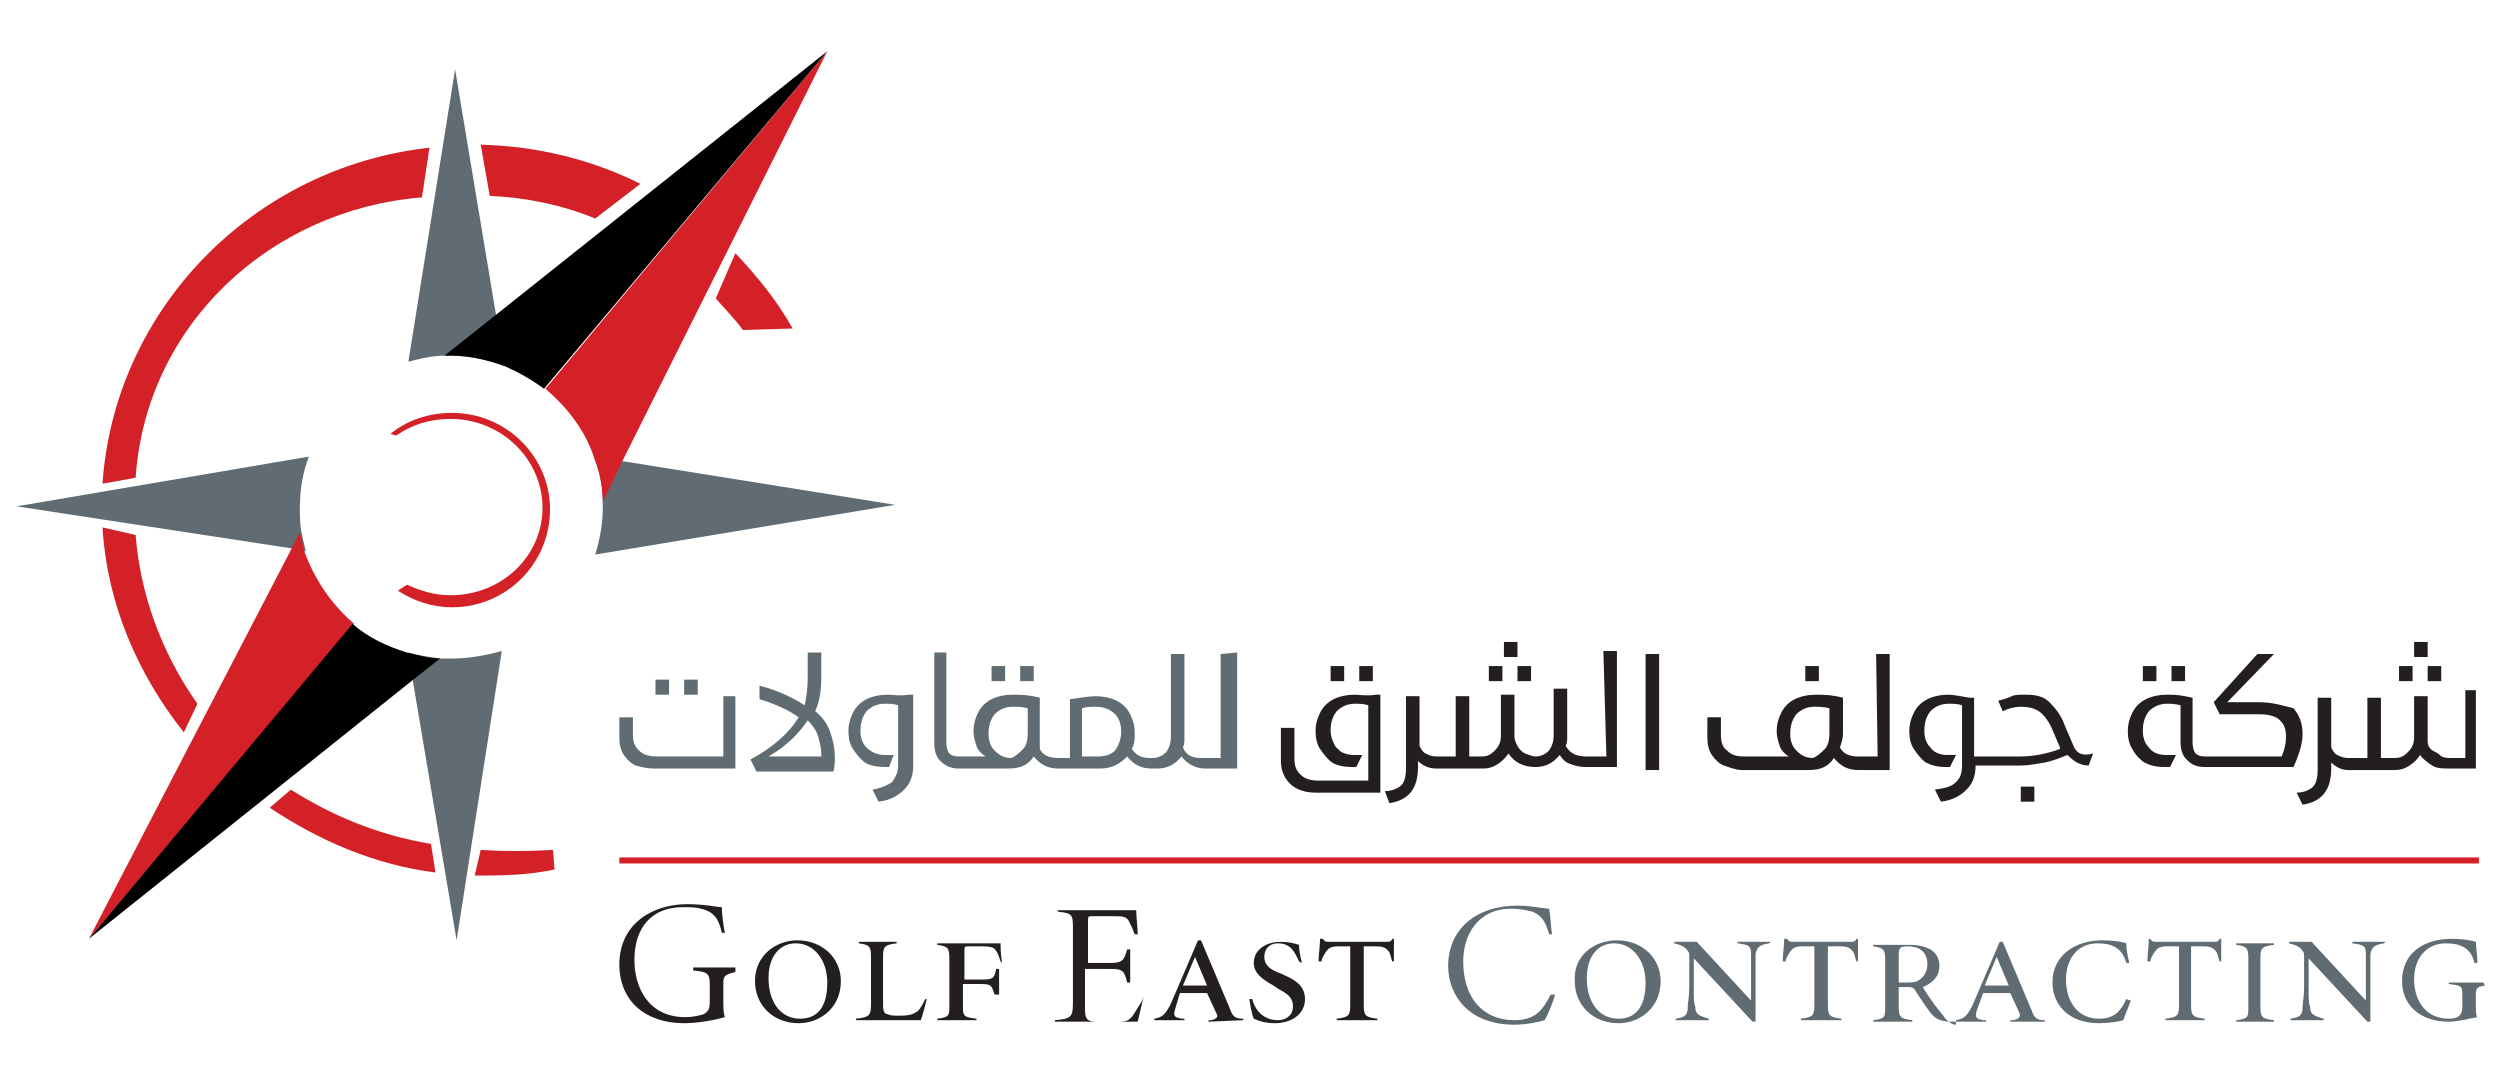 <?xml version="1.0" encoding="utf-8"?>
<!-- Generator: Adobe Illustrator 26.5.0, SVG Export Plug-In . SVG Version: 6.00 Build 0)  -->
<svg version="1.1" id="Layer_1" xmlns="http://www.w3.org/2000/svg" xmlns:xlink="http://www.w3.org/1999/xlink" x="0px" y="0px"
	 viewBox="0 0 165.9 71.3" style="enable-background:new 0 0 165.9 71.3;" xml:space="preserve">
<style type="text/css">
	.st0{fill:#616C72;}
	.st1{fill:#D42027;}
	.st2{fill:#231F20;}
</style>
<g>
	<g>
		<path class="st0" d="M33.5,24.3c-1.1-0.4-2.3-0.7-3.6-0.7c-0.1,0-0.3,0-0.4,0c-0.8,0-1.6,0.2-2.4,0.4l3.1-19.4l2.7,16.2L33.5,24.3
			z"/>
		<path class="st0" d="M39.5,36.8c0.3-1,0.5-2,0.5-3.1c0-0.1,0-0.3,0-0.4c0-1-0.2-2-0.6-3l1.9,0.3l18.1,2.9L39.5,36.8z"/>
		<g>
			<path class="st0" d="M33.3,43.2l-3,19.2l-2.9-17.2l-0.3-1.9c0.7,0.2,1.4,0.3,2.2,0.4c0.2,0,0.5,0,0.7,0
				C31.1,43.7,32.2,43.5,33.3,43.2z"/>
			<path class="st0" d="M20,35.3c0.1,0.5,0.2,0.9,0.3,1.3l-0.9-0.2L1.1,33.6l19.4-3.3c-0.4,1-0.6,2.2-0.6,3.4
				C19.9,34.2,19.9,34.8,20,35.3z"/>
		</g>
		<path class="st1" d="M23.5,41.4L5.9,62.3l13.4-25.8l0.6-1.2c0.1,0.5,0.2,0.9,0.3,1.3C20.9,38.5,22,40.1,23.5,41.4z"/>
		<path d="M29.2,43.7l-1.9,1.5L5.9,62.3l17.5-20.9c1,0.9,2.3,1.5,3.6,1.9C27.8,43.5,28.5,43.7,29.2,43.7z"/>
		<path class="st1" d="M54.9,3.4L41.3,30.6L40,33.3c0-1-0.2-2-0.6-3c-0.6-1.8-1.8-3.3-3.2-4.5L54.9,3.4z"/>
		<path d="M54.9,3.4L36.1,25.8c-0.8-0.6-1.7-1.1-2.6-1.5c-1.1-0.4-2.3-0.7-3.6-0.7c-0.1,0-0.3,0-0.4,0l3.4-2.7L54.9,3.4z"/>
		<path class="st1" d="M9,31.7l-2.2,0.4c0.8-11.6,10-21,21.7-22.3L28,13.1C18,13.9,9.7,21.5,9,31.7z"/>
		<path class="st1" d="M9,35.5c0.3,3.9,1.7,7.8,4.1,11.2l-0.9,1.9C9.1,44.7,7.1,40,6.8,35L9,35.5z"/>
		<path class="st1" d="M28.6,56l0.3,1.9c-4-0.5-7.7-2.1-11-4.3l1.4-1.2C22,54.1,25,55.4,28.6,56z"/>
		<path class="st1" d="M36.8,57.7c-1.4,0.3-2.9,0.4-4.5,0.4c-0.3,0-0.5,0-0.8,0l0.4-1.7c1.5,0.1,3.1,0.1,4.8,0h0L36.8,57.7z"/>
		<path class="st1" d="M42.5,12.2l-3,2.3c-2.2-0.9-4.6-1.4-7-1.5l-0.6-3.4C35.7,9.7,39.3,10.6,42.5,12.2z"/>
		<path class="st1" d="M52.6,21.8l-3.3,0.1c-0.5-0.7-1.2-1.4-1.8-2.1l1.3-3C50.3,18.4,51.6,20,52.6,21.8z"/>
		<path class="st1" d="M36.5,33.8c0,3.6-2.9,6.5-6.5,6.5c-1.3,0-2.5-0.4-3.6-1.1l0.6-0.4c0.9,0.4,1.8,0.7,2.9,0.7
			c3.4,0,6.1-2.6,6.1-5.8s-2.7-5.9-6.1-5.9c-1.4,0-2.6,0.4-3.6,1.1l-0.4-0.1c1.1-0.9,2.5-1.4,4.1-1.4C33.6,27.4,36.5,30.3,36.5,33.8
			z"/>
	</g>
	<rect x="41.1" y="56.9" class="st1" width="123.4" height="0.4"/>
	<g>
		<g>
			<rect x="45.4" y="45.1" class="st0" width="0.9" height="1"/>
			<path class="st0" d="M48,50.2h-4.4c-0.5,0-0.9-0.1-1.2-0.4s-0.4-0.6-0.4-1v-1.2h-0.9V49c0,0.4,0.1,0.8,0.3,1.1s0.5,0.6,0.8,0.7
				S43,51,43.4,51h5.4v-4.8H48V50.2z"/>
			<rect x="43.5" y="45.1" class="st0" width="0.9" height="1"/>
			<path class="st0" d="M54.1,47.2c0.3-0.7,0.4-1.4,0.4-2.2v-1.7h-0.9v1.7c0,0.7-0.1,1.3-0.2,1.8c-0.8-0.5-1.8-1-3-1.3v0.9
				c1,0.3,1.9,0.7,2.6,1.2c-0.6,1-1.7,2-3.2,2.8l0.4,0.8h5.1c0.1-0.3,0.1-0.7,0.1-1c0-0.5-0.1-1-0.3-1.6S54.5,47.5,54.1,47.2z
				 M54.5,50.2H51c1.2-0.7,2-1.5,2.6-2.4c0.3,0.3,0.6,0.7,0.7,1.1c0.1,0.4,0.2,0.7,0.2,1.1C54.5,50.1,54.5,50.2,54.5,50.2z"/>
			<path class="st0" d="M58.9,46.1c-0.5,0-1,0.1-1.4,0.3c-0.4,0.2-0.7,0.5-0.9,0.9c-0.2,0.4-0.3,0.8-0.3,1.2c0,0.5,0.1,0.9,0.3,1.2
				s0.5,0.7,0.8,0.9s0.8,0.3,1.3,0.3H59l0.3-0.8h-0.6c-0.5,0-0.9-0.2-1.2-0.5s-0.4-0.7-0.4-1.1c0-0.5,0.1-0.9,0.4-1.3
				c0.3-0.3,0.7-0.5,1.2-0.5c0.3,0,0.6,0,0.9,0.1v4c0,0.5-0.2,0.8-0.4,1.1c-0.3,0.2-0.7,0.4-1.3,0.5l0.4,0.8
				c0.8-0.1,1.3-0.4,1.7-0.8c0.4-0.4,0.6-0.9,0.6-1.6v-4.7c-0.1,0-0.2,0-0.3,0C59.7,46.2,59.3,46.1,58.9,46.1z"/>
			<rect x="65.8" y="44.2" class="st0" width="0.9" height="1"/>
			<rect x="67.7" y="44.2" class="st0" width="0.9" height="1"/>
			<path class="st0" d="M81,43.4v6.9h-1.3c-0.6,0-1-0.2-1.2-0.7c0.1-0.2,0.1-0.4,0.1-0.6v-5.6h-0.9v5.5c0,0.4-0.1,0.7-0.3,1
				c-0.2,0.2-0.5,0.4-0.9,0.4h-0.2c-0.6,0-0.9-0.2-1.2-0.6c0.2-0.3,0.2-0.7,0.2-1.1c0-0.4-0.1-0.8-0.3-1.2s-0.5-0.7-0.9-0.9
				s-0.9-0.3-1.4-0.3c-0.4,0-1,0.1-1.7,0.2v3.9h-0.8c-0.6,0-1-0.2-1.2-0.6C69,49.3,69,49,69,48.7v-2.4c-0.8-0.2-1.3-0.2-1.8-0.2
				c-0.5,0-1,0.1-1.4,0.3c-0.4,0.2-0.7,0.5-0.9,0.9c-0.2,0.4-0.3,0.8-0.3,1.2c0,0.4,0.1,0.7,0.2,1c0.1,0.3,0.3,0.5,0.6,0.7h-1.6
				h-0.2c-0.3,0-0.5-0.1-0.6-0.2s-0.2-0.4-0.2-0.7v-6H62v6c0,0.5,0.1,0.9,0.4,1.2s0.7,0.5,1.2,0.5h0.4h2.9c0.8,0,1.3-0.2,1.7-0.8
				c0.4,0.5,0.9,0.8,1.6,0.8h2.8c0.8,0,1.3-0.3,1.8-0.8c0.4,0.5,0.9,0.8,1.6,0.8h0.4c0.7,0,1.2-0.3,1.6-0.8c0.4,0.5,0.9,0.8,1.6,0.8
				h2.1v-7.7L81,43.4L81,43.4z M68.2,48.7c0,0.4-0.1,0.8-0.3,1s-0.5,0.5-0.8,0.6c-0.5,0-0.8-0.2-1.1-0.5s-0.4-0.7-0.4-1.1
				c0-0.5,0.1-0.9,0.4-1.3c0.3-0.3,0.7-0.5,1.2-0.5c0.3,0,0.6,0,1,0.1V48.7z M74,49.8c-0.3,0.3-0.7,0.4-1.2,0.4h-1V47
				c0.3-0.1,0.6-0.1,0.9-0.1c0.6,0,1,0.2,1.3,0.5c0.3,0.3,0.4,0.7,0.4,1.2C74.4,49.1,74.2,49.5,74,49.8z"/>
		</g>
		<g>
			<path class="st2" d="M89.9,46.1c-0.5,0-1,0.1-1.4,0.3c-0.4,0.2-0.7,0.5-0.9,0.9c-0.2,0.4-0.3,0.8-0.3,1.2c0,0.5,0.1,0.9,0.3,1.2
				s0.5,0.7,0.8,0.9s0.8,0.3,1.3,0.3h0.3l0.4-0.8h-0.6c-0.3,0-0.6-0.1-0.8-0.2c-0.2-0.2-0.4-0.3-0.5-0.6c-0.1-0.2-0.2-0.5-0.2-0.8
				c0-0.5,0.1-0.9,0.4-1.3c0.3-0.3,0.7-0.5,1.2-0.5c0.3,0,0.6,0,0.9,0.1v5h-3.3c-0.5,0-0.9-0.1-1.2-0.4s-0.4-0.6-0.4-1v-2.1H85v2.2
				c0,0.6,0.2,1.1,0.6,1.5s1,0.6,1.7,0.6h4.3v-6.5l-0.3,0C90.7,46.2,90.2,46.1,89.9,46.1z"/>
			<rect x="90.2" y="44.2" class="st2" width="0.9" height="1"/>
			<rect x="88.3" y="44.2" class="st2" width="0.9" height="1"/>
			<rect x="98.8" y="44.2" class="st2" width="0.9" height="1"/>
			<rect x="100.7" y="44.2" class="st2" width="0.9" height="1"/>
			<rect x="99.8" y="42.6" class="st2" width="0.9" height="1"/>
			<path class="st2" d="M106.6,50.2h-1.3c-0.7,0-1.1-0.2-1.4-0.7c0.1-0.2,0.1-0.4,0.1-0.6v-3.2h-0.9v3.1c0,0.4-0.1,0.7-0.3,1
				c-0.2,0.2-0.5,0.4-0.9,0.4c-0.2,0-0.4-0.1-0.7-0.2c-0.2-0.1-0.4-0.3-0.5-0.5s-0.2-0.4-0.2-0.6v-2.8h-0.9v2.7c0,0.4-0.1,0.7-0.4,1
				s-0.5,0.4-0.9,0.4h-0.8v-4h-0.9v4h-1.3l0,0l0,0c-0.3,0-0.5-0.1-0.7-0.2s-0.3-0.3-0.4-0.5v-3.3h-0.9v4.8c0,0.5-0.1,0.9-0.3,1.1
				s-0.6,0.4-1.1,0.4l0.3,0.8c1.3-0.2,1.9-1,1.9-2.4v-0.4c0.3,0.3,0.7,0.5,1.2,0.5l0,0l0,0h3.1c0.4,0,0.7-0.1,1-0.3s0.5-0.4,0.7-0.7
				c0.4,0.6,1,0.9,1.8,0.9c0.7,0,1.2-0.3,1.6-0.8c0.2,0.3,0.4,0.5,0.7,0.6s0.6,0.2,1,0.2h2.1v-7.7h-0.9L106.6,50.2L106.6,50.2z"/>
			<rect x="109.2" y="43.4" class="st2" width="0.9" height="7.7"/>
			<rect x="119.8" y="44.2" class="st2" width="0.9" height="1"/>
			<path class="st2" d="M124.6,50.2h-1.3c-0.6,0-1-0.2-1.2-0.6c0.1-0.3,0.2-0.6,0.2-0.9v-2.4c-0.8-0.2-1.3-0.2-1.8-0.2
				c-0.5,0-1,0.1-1.4,0.3c-0.4,0.2-0.7,0.5-0.9,0.9c-0.2,0.4-0.3,0.8-0.3,1.2c0,0.4,0.1,0.7,0.2,1c0.1,0.3,0.3,0.5,0.6,0.7h-2.9
				c-0.6,0-0.9-0.1-1.2-0.4c-0.3-0.2-0.4-0.6-0.4-1v-1.2h-0.9V49c0,0.4,0.1,0.8,0.3,1.1s0.5,0.6,0.8,0.7s0.8,0.3,1.2,0.3h4.4
				c0.8,0,1.3-0.2,1.7-0.8c0.4,0.5,0.9,0.8,1.6,0.8h2.1v-7.7h-0.9L124.6,50.2L124.6,50.2z M121.4,48.7c0,0.4-0.1,0.8-0.3,1
				s-0.5,0.5-0.8,0.6c-0.5,0-0.8-0.2-1.1-0.5s-0.4-0.7-0.4-1.1c0-0.5,0.1-0.9,0.4-1.3c0.3-0.3,0.7-0.5,1.2-0.5c0.3,0,0.6,0,1,0.1
				C121.4,47,121.4,48.7,121.4,48.7z"/>
			<path class="st2" d="M137.6,49.5l-0.6-1.4c-0.2-0.6-0.6-1.1-1-1.5c-0.4-0.4-0.9-0.5-1.6-0.5c-0.4,0-0.7,0-0.9,0.1
				c-0.2,0.1-0.5,0.2-0.9,0.3l0.3,0.7c0.4-0.2,0.8-0.3,1.2-0.3c0.5,0,0.9,0.1,1.2,0.3c0.3,0.2,0.6,0.6,0.8,1l0.6,1.4l0,0.1
				c-0.8,0.3-1.7,0.5-2.7,0.5h-2h-1v-3.9c-0.1,0-0.2,0-0.3,0c-0.6-0.1-1.1-0.2-1.4-0.2c-0.5,0-1,0.1-1.4,0.3
				c-0.4,0.2-0.7,0.5-0.9,0.9c-0.2,0.4-0.3,0.8-0.3,1.2c0,0.5,0.1,0.9,0.3,1.2s0.5,0.7,0.8,0.9c0.4,0.2,0.8,0.3,1.3,0.3h0.3l0.4-0.8
				h-0.6c-0.5,0-0.9-0.2-1.1-0.5c-0.3-0.3-0.4-0.7-0.4-1.1c0-0.5,0.1-0.9,0.4-1.3c0.3-0.3,0.7-0.5,1.2-0.5c0.3,0,0.6,0,0.9,0.1v4
				c0,0.5-0.1,0.8-0.4,1.1s-0.7,0.4-1.4,0.5l0.4,0.8c0.8-0.1,1.3-0.4,1.7-0.8s0.6-0.9,0.6-1.6h1h2c0.5,0,1-0.1,1.6-0.2
				c0.5-0.1,1-0.3,1.5-0.5c0.4,0.4,0.8,0.7,1.4,0.7l0.3-0.8C138.2,50.2,137.8,50,137.6,49.5z"/>
			<rect x="134.1" y="52.2" class="st2" width="0.9" height="1"/>
			<rect x="142.2" y="44.2" class="st2" width="0.9" height="1"/>
			<rect x="144.1" y="44.2" class="st2" width="0.9" height="1"/>
			<path class="st2" d="M149.9,46.6h-2.1l3.1-3.2h-1.1l-2.9,3.2l0.4,0.8h2.6c0.6,0,1.1,0.1,1.4,0.4s0.4,0.6,0.4,1.1
				c0,0.4-0.1,0.9-0.3,1.3h-4.9h-0.2c-0.3,0-0.5-0.1-0.6-0.2s-0.2-0.4-0.2-0.7l0-3l-0.5-0.1c-0.5-0.1-0.9-0.1-1.2-0.1
				c-0.5,0-1,0.1-1.4,0.3c-0.4,0.2-0.7,0.5-0.9,0.9c-0.2,0.4-0.3,0.8-0.3,1.2c0,0.5,0.1,0.9,0.3,1.2c0.2,0.4,0.5,0.7,0.8,0.9
				c0.4,0.2,0.8,0.3,1.3,0.3h0.4l0.4-0.8h-0.7c-0.5,0-0.9-0.2-1.1-0.5c-0.3-0.3-0.4-0.7-0.4-1.1c0-0.5,0.1-0.9,0.4-1.3
				c0.3-0.3,0.7-0.5,1.2-0.5c0.2,0,0.5,0,0.9,0.1v2.4c0,0.5,0.1,0.9,0.4,1.2s0.6,0.5,1.2,0.5h0.4h5.5c0.4-0.9,0.6-1.6,0.6-2.2
				c0-0.7-0.2-1.2-0.6-1.7C151.4,46.8,150.8,46.6,149.9,46.6z"/>
			<rect x="161.1" y="44.2" class="st2" width="0.9" height="1"/>
			<rect x="160.2" y="42.6" class="st2" width="0.9" height="1"/>
			<path class="st2" d="M163.6,45.8v4.5h-1c-0.2,0-0.5,0-0.7-0.2s-0.4-0.2-0.6-0.4s-0.2-0.4-0.2-0.6v-2.9h-0.9v2.7
				c0,0.4-0.1,0.7-0.4,1s-0.5,0.4-0.9,0.4H158v-4h-0.9v4h-1.3l0,0l0,0c-0.3,0-0.5-0.1-0.7-0.2c-0.2-0.1-0.3-0.3-0.4-0.5v-3.3h-0.9
				v4.8c0,0.5-0.1,0.9-0.3,1.1s-0.6,0.4-1.1,0.4l0.4,0.8c1.3-0.2,1.9-1,1.9-2.4v-0.4c0.3,0.3,0.7,0.5,1.1,0.5l0,0l0,0h3.1
				c0.4,0,0.7-0.1,1-0.3s0.5-0.4,0.7-0.7c0.2,0.3,0.5,0.5,0.8,0.7c0.3,0.2,0.7,0.2,1.1,0.2h1.8v-5.2L163.6,45.8L163.6,45.8z"/>
			<rect x="159.2" y="44.2" class="st2" width="0.9" height="1"/>
		</g>
	</g>
	<g>
		<path class="st2" d="M48.8,64.5C48,64.7,48,64.8,48,65.4v1c0,0.4,0,0.8,0.1,1.1c-0.7,0.2-1.8,0.4-2.7,0.4c-2.6,0-4.3-1.5-4.3-3.9
			c0-2.7,2.2-4,4.5-4c1.2,0,2,0.2,2.3,0.2c0,0.4,0.1,1.2,0.2,1.7l-0.2,0c-0.2-0.9-0.5-1.4-1.4-1.6c-0.3-0.1-0.7-0.1-1.2-0.1
			c-2,0-3.2,1.3-3.2,3.5c0,1.8,0.9,3.8,3.4,3.8c0.4,0,0.9-0.1,1.2-0.2c0.3-0.2,0.4-0.3,0.4-0.9v-1c0-0.8-0.1-0.9-1.1-1v-0.2h2.8
			L48.8,64.5L48.8,64.5z"/>
		<path class="st2" d="M52.9,62.4c1.7,0,2.9,1.2,2.9,2.7c0,1.8-1.4,2.8-2.8,2.8c-1.7,0-2.9-1.2-2.9-2.8
			C50.1,63.4,51.5,62.4,52.9,62.4z M52.8,62.6c-1,0-1.8,0.8-1.8,2.3c0,1.6,0.8,2.7,2.1,2.7c1,0,1.8-0.6,1.8-2.4
			C54.9,63.8,54.1,62.6,52.8,62.6z"/>
		<path class="st2" d="M61.5,66.3c-0.1,0.4-0.3,1.2-0.4,1.4h-4.3v-0.1c0.9-0.1,1-0.2,1-1v-3.1c0-0.7-0.1-0.8-0.8-0.9v-0.1h2.5v0.1
			c-0.8,0.1-0.9,0.2-0.9,0.9v3.2c0,0.4,0.1,0.6,0.3,0.6c0.2,0.1,0.4,0.1,0.8,0.1c0.7,0,0.9-0.1,1.2-0.3c0.2-0.2,0.3-0.4,0.5-0.8
			L61.5,66.3z"/>
		<path class="st2" d="M66.4,63.8c-0.1-0.3-0.2-0.6-0.3-0.7c-0.1-0.2-0.3-0.3-0.9-0.3h-0.9c-0.3,0-0.3,0-0.3,0.3V65h1.2
			c0.7,0,0.8-0.1,0.9-0.7h0.2V66H66c-0.2-0.6-0.2-0.7-0.9-0.7h-1.2v1.4c0,0.7,0,0.8,0.9,0.9v0.1h-2.6v-0.1c0.8-0.1,0.8-0.2,0.8-0.9
			v-3.1c0-0.7-0.1-0.8-0.8-0.9v-0.1h3c0.4,0,0.8,0,1.2,0c0,0.2,0,0.8,0.1,1.3L66.4,63.8z"/>
		<path class="st2" d="M75.9,66.1c-0.1,0.4-0.3,1.3-0.4,1.7H70v-0.1c1.1-0.1,1.2-0.2,1.2-1.2v-4.8c0-1,0-1.1-1-1.2v-0.1h3.5
			c1.1,0,1.4,0,1.7,0c0,0.4,0.1,1.2,0.1,1.6l-0.2,0c-0.1-0.3-0.3-0.7-0.4-0.9c-0.2-0.3-0.4-0.3-1.1-0.3h-1.3c-0.3,0-0.3,0-0.3,0.4
			v2.7h1.5c0.8,0,0.9-0.2,1.1-0.9h0.2v2.2h-0.2c-0.2-0.8-0.3-0.9-1.1-0.9H72v2.7c0,0.8,0.3,0.8,1,0.8h1.2c0.6,0,0.8-0.1,1.1-0.6
			c0.2-0.3,0.3-0.5,0.5-0.8L75.9,66.1z"/>
		<path class="st2" d="M80.2,67.8v-0.1l0.2,0c0.3-0.1,0.5-0.2,0.3-0.5l-0.6-1.3h-1.8L78,66.9c-0.2,0.6,0,0.6,0.4,0.7l0.2,0v0.1h-2
			v-0.1c0.5-0.1,0.7-0.2,1.1-1l1.8-4.2l0.2,0l1.9,4.5c0.2,0.6,0.4,0.7,0.9,0.7v0.1L80.2,67.8L80.2,67.8z M79.3,63.5l-0.8,1.9h1.6
			L79.3,63.5z"/>
		<path class="st2" d="M86.2,63.8c-0.3-0.7-0.6-1.2-1.4-1.2c-0.6,0-0.9,0.4-0.9,0.9c0,0.6,0.5,0.9,1.1,1.1l0.2,0.1
			c0.7,0.3,1.4,0.7,1.4,1.6c0,1-0.9,1.6-2,1.6c-0.7,0-1.2-0.2-1.4-0.3c-0.1-0.2-0.2-0.7-0.3-1.3l0.2,0c0.2,0.8,0.8,1.4,1.7,1.4
			c0.5,0,1-0.3,1-0.9c0-0.7-0.5-0.9-1-1.2l-0.3-0.2c-0.7-0.4-1.3-0.8-1.3-1.5c0-0.8,0.7-1.4,1.8-1.4c0.5,0,0.9,0.1,1.2,0.2
			c0,0.3,0.1,0.9,0.2,1.2L86.2,63.8z"/>
		<path class="st2" d="M92.4,63.8c-0.1-0.2-0.1-0.4-0.2-0.6c-0.2-0.3-0.4-0.4-0.9-0.4h-0.8v3.9c0,0.7,0.1,0.8,0.9,0.9v0.1h-2.7v-0.1
			c0.8-0.1,0.9-0.2,0.9-0.9v-3.9h-0.8c-0.6,0-0.7,0.2-0.9,0.5c-0.1,0.2-0.2,0.3-0.2,0.5h-0.2c0-0.4,0.1-1.1,0.1-1.5h0.2
			c0.1,0.2,0.2,0.2,0.5,0.2H92c0.2,0,0.3,0,0.4-0.2h0.1c0,0.3,0,1,0,1.5L92.4,63.8z"/>
		<path class="st0" d="M103.2,66c-0.1,0.4-0.5,1.4-0.7,1.7c-0.3,0.1-1.2,0.3-2,0.3c-3,0-4.4-1.9-4.4-3.9c0-2.4,1.8-4,4.6-4
			c1,0,1.7,0.2,2.1,0.2c0.1,0.5,0.1,1.2,0.2,1.7l-0.2,0c-0.2-0.7-0.4-1.2-1.1-1.5c-0.4-0.1-0.9-0.2-1.4-0.2c-2.2,0-3.2,1.7-3.2,3.5
			c0,2.3,1.2,3.9,3.4,3.9c1.4,0,1.9-0.7,2.4-1.7L103.2,66z"/>
		<path class="st0" d="M107.3,62.4c1.7,0,2.9,1.2,2.9,2.7c0,1.8-1.4,2.8-2.8,2.8c-1.7,0-2.9-1.2-2.9-2.8
			C104.4,63.4,105.8,62.4,107.3,62.4z M107.1,62.6c-1,0-1.8,0.8-1.8,2.3c0,1.6,0.8,2.7,2.1,2.7c1,0,1.8-0.6,1.8-2.4
			C109.2,63.8,108.4,62.6,107.1,62.6z"/>
		<path class="st0" d="M117.4,62.6c-0.7,0.1-0.8,0.3-0.9,0.7c0,0.2,0,0.6,0,1.4v3.1h-0.2l-3.9-4.2v1.9c0,0.8,0,1.1,0.1,1.3
			c0,0.5,0.2,0.6,0.9,0.8v0.1h-2.2v-0.1c0.6-0.1,0.8-0.2,0.8-0.8c0-0.3,0.1-0.6,0.1-1.3v-2c0-0.2,0-0.3-0.1-0.4
			c-0.2-0.3-0.5-0.4-0.9-0.5v-0.1h1.5l3.6,3.9v-1.7c0-0.8,0-1.1,0-1.4c0-0.5-0.1-0.6-0.9-0.7v-0.1h2.2L117.4,62.6L117.4,62.6z"/>
		<path class="st0" d="M123.2,63.8c-0.1-0.2-0.1-0.4-0.2-0.6c-0.2-0.3-0.4-0.4-0.9-0.4h-0.8v3.9c0,0.7,0.1,0.8,0.9,0.9v0.1h-2.7
			v-0.1c0.8-0.1,0.9-0.2,0.9-0.9v-3.9h-0.8c-0.6,0-0.7,0.2-0.9,0.5c-0.1,0.2-0.2,0.3-0.2,0.5h-0.2c0-0.4,0.1-1.1,0.1-1.5h0.2
			c0.1,0.2,0.2,0.2,0.5,0.2h3.7c0.2,0,0.3,0,0.4-0.2h0.1c0,0.3,0,1,0,1.5L123.2,63.8z"/>
		<path class="st0" d="M129.8,67.8l-0.3,0c-0.7,0-1.1-0.2-1.4-0.6c-0.3-0.4-0.7-1-0.9-1.3c-0.2-0.4-0.3-0.4-0.8-0.4H126v1.3
			c0,0.7,0.1,0.8,0.9,0.9v0.1h-2.6v-0.1c0.8-0.1,0.8-0.2,0.8-0.9v-3.1c0-0.7-0.1-0.8-0.8-0.9v-0.1h2.4c0.6,0,1,0.1,1.4,0.3
			c0.3,0.2,0.6,0.5,0.6,1.1c0,0.8-0.6,1.2-1.1,1.4c0.1,0.2,0.5,0.8,0.8,1.2c0.3,0.4,0.5,0.6,0.7,0.9c0.3,0.3,0.5,0.4,0.7,0.4
			L129.8,67.8z M126.5,65.2c0.3,0,0.7,0,0.9-0.2c0.3-0.2,0.5-0.6,0.5-1c0-0.9-0.6-1.2-1.3-1.2c-0.5,0-0.6,0.1-0.6,0.5v1.9
			L126.5,65.2L126.5,65.2z"/>
		<path class="st0" d="M133.4,67.8v-0.1l0.2,0c0.4-0.1,0.5-0.2,0.4-0.5l-0.6-1.3h-1.8l-0.4,1.1c-0.2,0.6,0,0.6,0.4,0.7l0.2,0v0.1h-2
			v-0.1c0.5-0.1,0.7-0.2,1.1-1l1.8-4.2l0.2,0l1.9,4.5c0.2,0.6,0.4,0.7,0.9,0.7v0.1L133.4,67.8L133.4,67.8z M132.5,63.5l-0.8,1.9h1.6
			L132.5,63.5z"/>
		<path class="st0" d="M141.4,66.4c-0.1,0.3-0.4,1-0.5,1.3c-0.3,0.1-1,0.2-1.6,0.2c-2.1,0-3.1-1.3-3.1-2.7c0-1.8,1.5-2.8,3.3-2.8
			c0.7,0,1.4,0.1,1.6,0.2c0,0.4,0.1,0.9,0.2,1.3l-0.2,0c-0.3-1.1-1.1-1.3-1.9-1.3c-1.4,0-2.1,1.1-2.1,2.4c0,1.5,0.8,2.6,2.2,2.6
			c0.9,0,1.4-0.4,1.8-1.3L141.4,66.4z"/>
		<path class="st0" d="M147.3,63.8c-0.1-0.2-0.1-0.4-0.2-0.6c-0.2-0.3-0.4-0.4-0.9-0.4h-0.8v3.9c0,0.7,0.1,0.8,0.9,0.9v0.1h-2.6
			v-0.1c0.8-0.1,0.9-0.2,0.9-0.9v-3.9h-0.8c-0.6,0-0.7,0.2-0.9,0.5c-0.1,0.2-0.2,0.3-0.2,0.5h-0.2c0-0.4,0.1-1.1,0.1-1.5h0.1
			c0.1,0.2,0.2,0.2,0.5,0.2h3.7c0.2,0,0.3,0,0.4-0.2h0.1c0,0.3,0,1,0,1.5L147.3,63.8z"/>
		<path class="st0" d="M148.4,67.8v-0.1c0.8-0.1,0.8-0.2,0.8-0.9v-3.2c0-0.7-0.1-0.8-0.8-0.9v-0.1h2.5v0.1c-0.8,0.1-0.9,0.2-0.9,0.9
			v3.2c0,0.7,0.1,0.8,0.9,0.9v0.1H148.4z"/>
		<path class="st0" d="M158.2,62.6c-0.7,0.1-0.8,0.3-0.9,0.7c0,0.2,0,0.6,0,1.4v3.1h-0.2l-3.9-4.2v1.9c0,0.8,0,1.1,0.1,1.3
			c0,0.5,0.2,0.6,0.9,0.8v0.1H152v-0.1c0.6-0.1,0.8-0.2,0.8-0.8c0-0.3,0.1-0.6,0.1-1.3v-2c0-0.2,0-0.3-0.1-0.4
			c-0.2-0.3-0.5-0.4-0.9-0.5v-0.1h1.5l3.6,3.9v-1.7c0-0.8,0-1.1,0-1.4c0-0.5-0.1-0.6-0.9-0.7v-0.1h2.2L158.2,62.6L158.2,62.6z"/>
		<path class="st0" d="M164.9,65.4c-0.6,0.1-0.6,0.2-0.6,0.7v0.7c0,0.3,0,0.6,0.1,0.7c-0.6,0.1-1.3,0.3-1.9,0.3
			c-1.9,0-3.1-1.1-3.1-2.7c0-1.9,1.5-2.8,3.3-2.8c0.7,0,1.3,0.1,1.6,0.2c0,0.3,0.1,0.9,0.1,1.4l-0.2,0c-0.2-0.9-0.8-1.3-1.9-1.3
			c-1.2,0-2.1,0.9-2.1,2.4c0,1.3,0.7,2.6,2.3,2.6c0.6,0,0.9-0.2,0.9-0.8v-0.8c0-0.6-0.1-0.6-0.9-0.7v-0.1h2.3L164.9,65.4L164.9,65.4
			z"/>
	</g>
</g>
</svg>

